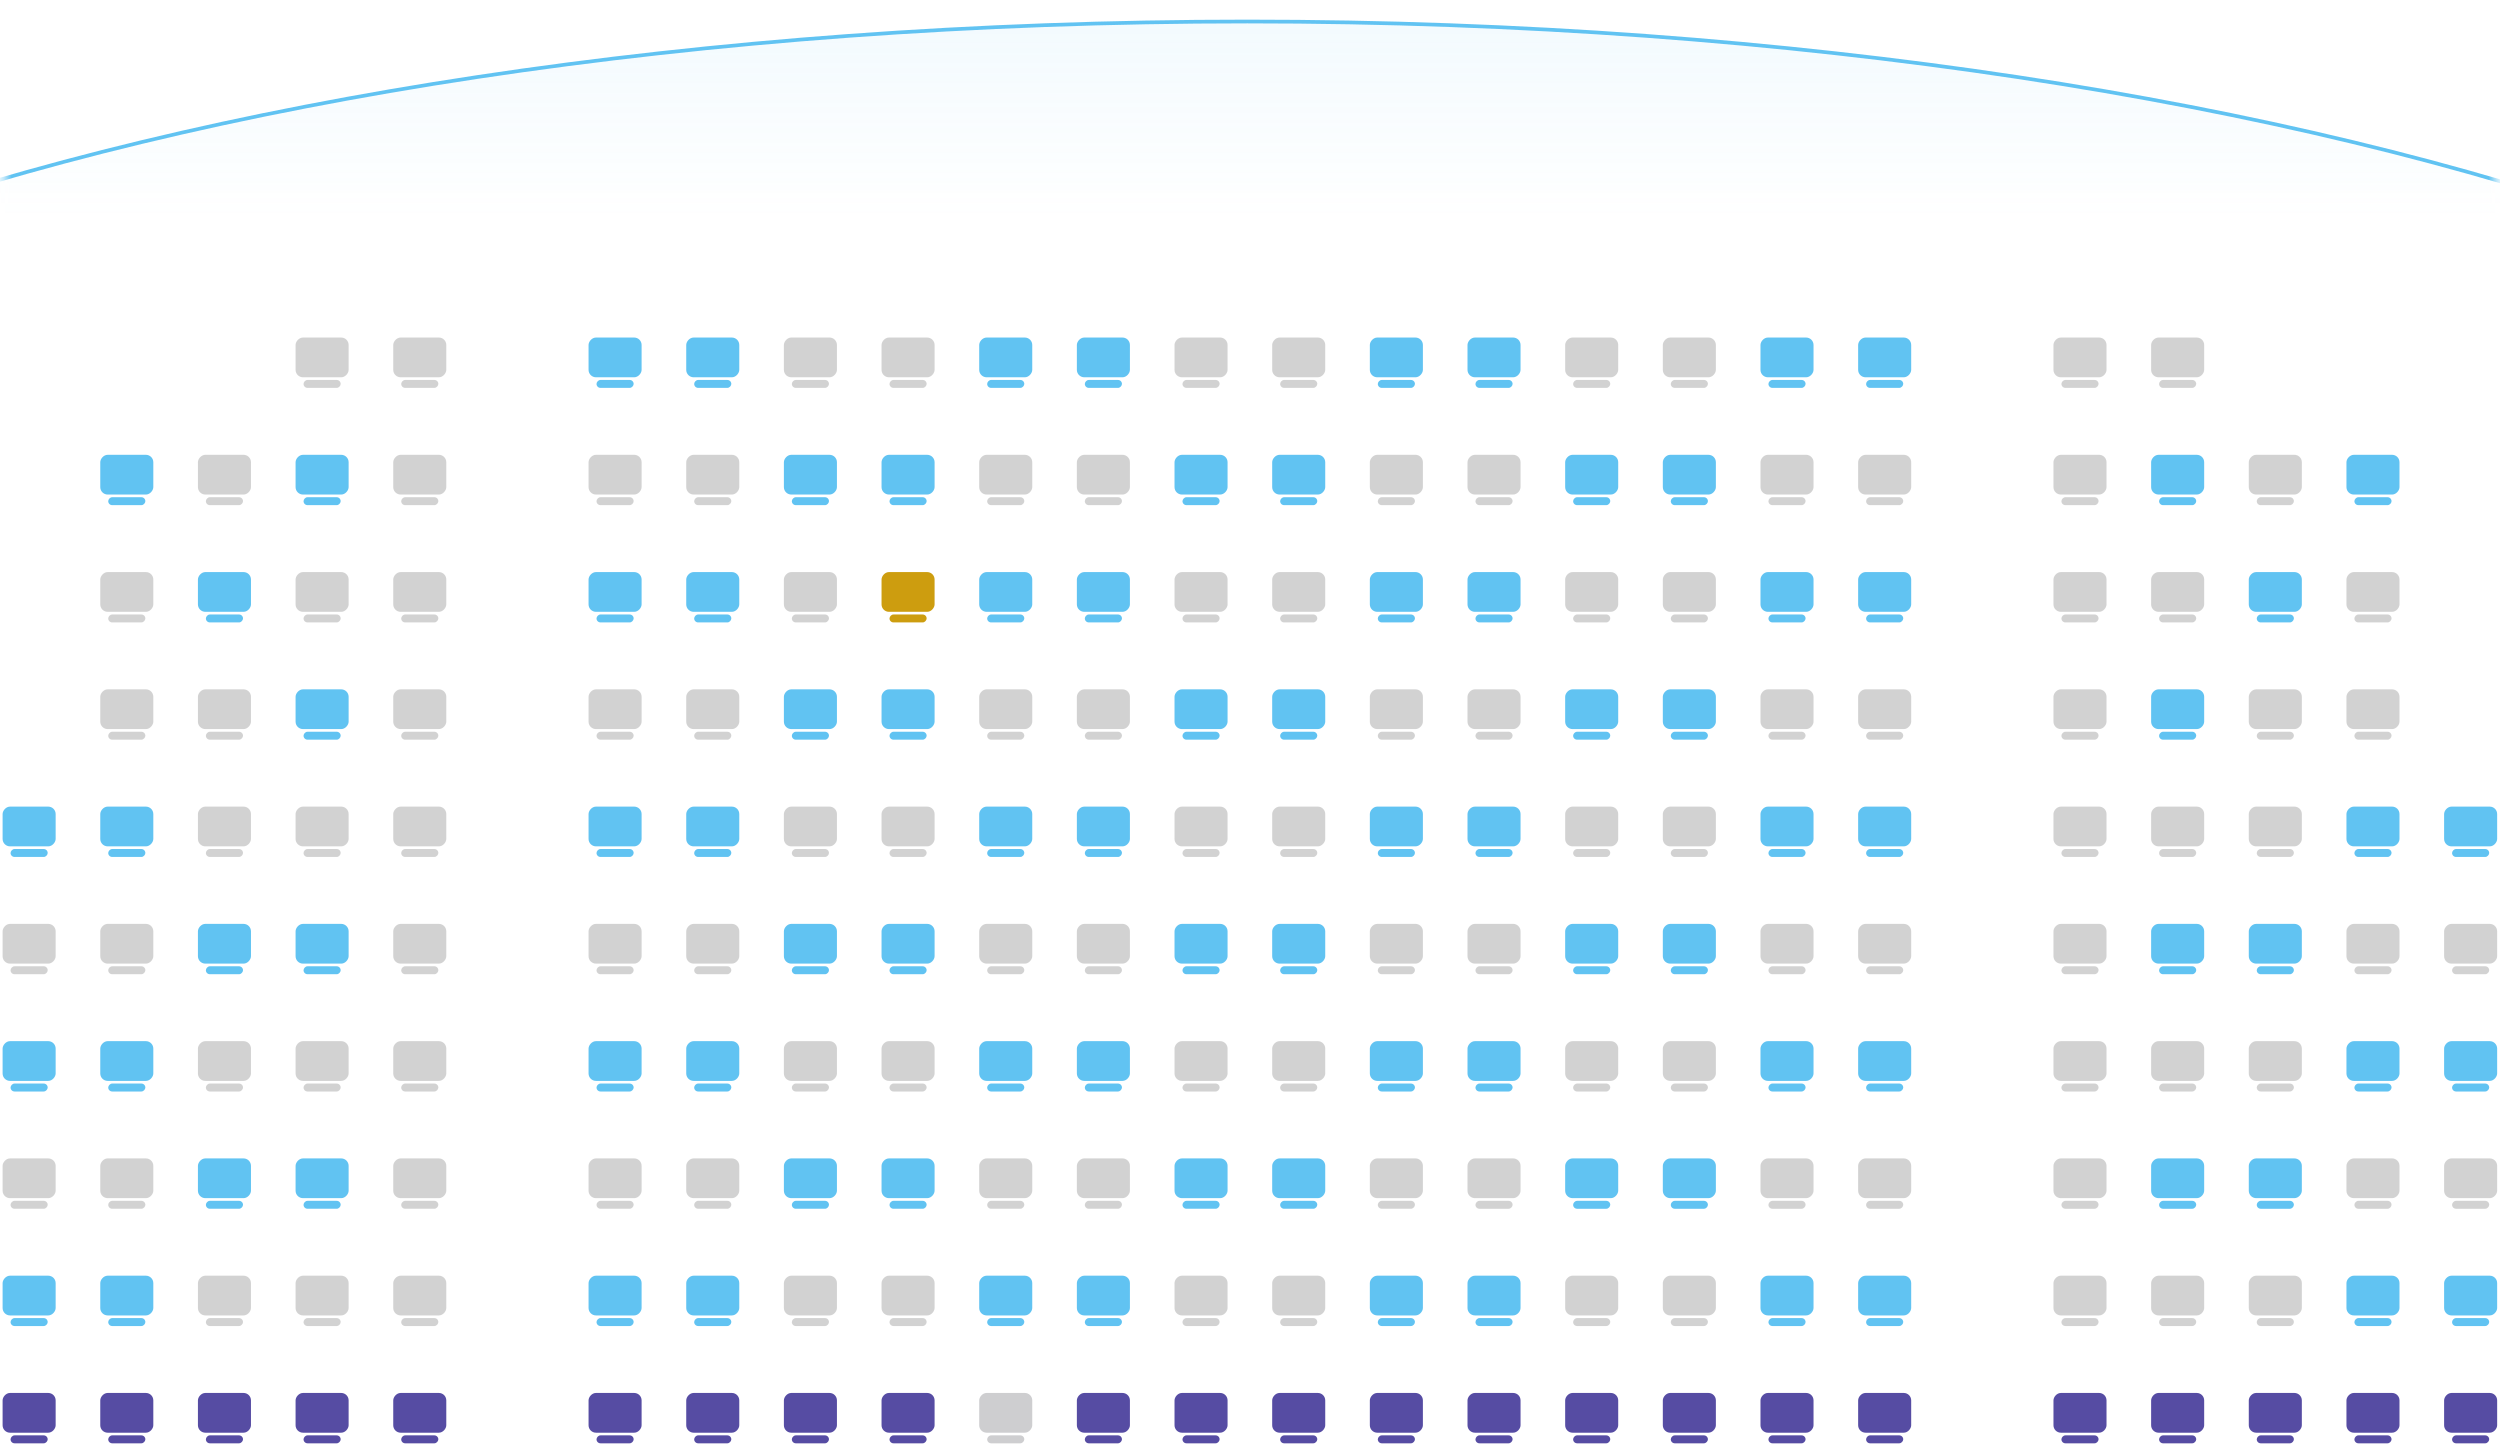<svg width="329" height="190" viewBox="0 0 329 190" fill="none" xmlns="http://www.w3.org/2000/svg">
<rect width="6.982" height="5.232" rx="0.978" transform="matrix(-1 -1.74846e-07 -1.74846e-07 1 45.88 44.42)" fill="#A6A6A6" fill-opacity="0.5"/>
<rect width="4.887" height="1.046" rx="0.523" transform="matrix(-1 -1.74846e-07 -1.74846e-07 1 44.833 50.001)" fill="#A6A6A6" fill-opacity="0.5"/>
<rect width="6.982" height="5.232" rx="0.978" transform="matrix(-1 -1.74846e-07 -1.74846e-07 1 58.732 44.42)" fill="#A6A6A6" fill-opacity="0.5"/>
<rect width="4.887" height="1.046" rx="0.523" transform="matrix(-1 -1.74846e-07 -1.74846e-07 1 57.685 50.001)" fill="#A6A6A6" fill-opacity="0.5"/>
<rect width="6.982" height="5.232" rx="0.978" transform="matrix(-1 -1.74846e-07 -1.74846e-07 1 84.436 44.42)" fill="#61C3F2"/>
<rect width="4.887" height="1.046" rx="0.523" transform="matrix(-1 -1.74846e-07 -1.74846e-07 1 83.389 50.001)" fill="#61C3F2"/>
<rect width="6.982" height="5.232" rx="0.978" transform="matrix(-1 -1.74846e-07 -1.74846e-07 1 97.289 44.42)" fill="#61C3F2"/>
<rect width="4.887" height="1.046" rx="0.523" transform="matrix(-1 -1.74846e-07 -1.74846e-07 1 96.241 50.001)" fill="#61C3F2"/>
<rect width="6.982" height="5.232" rx="0.978" transform="matrix(-1 -1.74846e-07 -1.74846e-07 1 110.141 44.42)" fill="#A6A6A6" fill-opacity="0.5"/>
<rect width="4.887" height="1.046" rx="0.523" transform="matrix(-1 -1.74846e-07 -1.74846e-07 1 109.093 50.001)" fill="#A6A6A6" fill-opacity="0.5"/>
<rect width="6.982" height="5.232" rx="0.978" transform="matrix(-1 -1.74846e-07 -1.74846e-07 1 122.993 44.42)" fill="#A6A6A6" fill-opacity="0.5"/>
<rect width="4.887" height="1.046" rx="0.523" transform="matrix(-1 -1.74846e-07 -1.74846e-07 1 121.946 50.001)" fill="#A6A6A6" fill-opacity="0.5"/>
<rect width="6.982" height="5.232" rx="0.978" transform="matrix(-1 -1.74846e-07 -1.74846e-07 1 135.845 44.42)" fill="#61C3F2"/>
<rect width="4.887" height="1.046" rx="0.523" transform="matrix(-1 -1.74846e-07 -1.74846e-07 1 134.798 50.001)" fill="#61C3F2"/>
<rect width="6.982" height="5.232" rx="0.978" transform="matrix(-1 -1.74846e-07 -1.74846e-07 1 148.697 44.42)" fill="#61C3F2"/>
<rect width="4.887" height="1.046" rx="0.523" transform="matrix(-1 -1.74846e-07 -1.74846e-07 1 147.65 50.001)" fill="#61C3F2"/>
<rect width="6.982" height="5.232" rx="0.978" transform="matrix(-1 -1.74846e-07 -1.74846e-07 1 161.549 44.42)" fill="#A6A6A6" fill-opacity="0.5"/>
<rect width="4.887" height="1.046" rx="0.523" transform="matrix(-1 -1.74846e-07 -1.74846e-07 1 160.502 50.001)" fill="#A6A6A6" fill-opacity="0.5"/>
<rect width="6.982" height="5.232" rx="0.978" transform="matrix(-1 -1.74846e-07 -1.74846e-07 1 174.401 44.42)" fill="#A6A6A6" fill-opacity="0.5"/>
<rect width="4.887" height="1.046" rx="0.523" transform="matrix(-1 -1.74846e-07 -1.74846e-07 1 173.354 50.001)" fill="#A6A6A6" fill-opacity="0.5"/>
<rect width="6.982" height="5.232" rx="0.978" transform="matrix(-1 -1.74846e-07 -1.74846e-07 1 187.253 44.42)" fill="#61C3F2"/>
<rect width="4.887" height="1.046" rx="0.523" transform="matrix(-1 -1.74846e-07 -1.74846e-07 1 186.206 50.001)" fill="#61C3F2"/>
<rect width="6.982" height="5.232" rx="0.978" transform="matrix(-1 -1.74846e-07 -1.74846e-07 1 200.105 44.42)" fill="#61C3F2"/>
<rect width="4.887" height="1.046" rx="0.523" transform="matrix(-1 -1.74846e-07 -1.74846e-07 1 199.058 50.001)" fill="#61C3F2"/>
<rect width="6.982" height="5.232" rx="0.978" transform="matrix(-1 -1.74846e-07 -1.74846e-07 1 212.957 44.42)" fill="#A6A6A6" fill-opacity="0.5"/>
<rect width="4.887" height="1.046" rx="0.523" transform="matrix(-1 -1.74846e-07 -1.74846e-07 1 211.91 50.001)" fill="#A6A6A6" fill-opacity="0.5"/>
<rect width="6.982" height="5.232" rx="0.978" transform="matrix(-1 -1.74846e-07 -1.74846e-07 1 225.809 44.42)" fill="#A6A6A6" fill-opacity="0.5"/>
<rect width="4.887" height="1.046" rx="0.523" transform="matrix(-1 -1.74846e-07 -1.74846e-07 1 224.762 50.001)" fill="#A6A6A6" fill-opacity="0.5"/>
<rect width="6.982" height="5.232" rx="0.978" transform="matrix(-1 -1.74846e-07 -1.74846e-07 1 238.661 44.42)" fill="#61C3F2"/>
<rect width="4.887" height="1.046" rx="0.523" transform="matrix(-1 -1.74846e-07 -1.74846e-07 1 237.614 50.001)" fill="#61C3F2"/>
<rect width="6.982" height="5.232" rx="0.978" transform="matrix(-1 -1.74846e-07 -1.74846e-07 1 251.513 44.42)" fill="#61C3F2"/>
<rect width="4.887" height="1.046" rx="0.523" transform="matrix(-1 -1.74846e-07 -1.74846e-07 1 250.466 50.001)" fill="#61C3F2"/>
<rect width="6.982" height="5.232" rx="0.978" transform="matrix(-1 -1.74846e-07 -1.74846e-07 1 277.218 44.42)" fill="#A6A6A6" fill-opacity="0.5"/>
<rect width="4.887" height="1.046" rx="0.523" transform="matrix(-1 -1.74846e-07 -1.74846e-07 1 276.17 50.001)" fill="#A6A6A6" fill-opacity="0.5"/>
<rect width="6.982" height="5.232" rx="0.978" transform="matrix(-1 -1.74846e-07 -1.74846e-07 1 290.07 44.42)" fill="#A6A6A6" fill-opacity="0.5"/>
<rect width="4.887" height="1.046" rx="0.523" transform="matrix(-1 -1.74846e-07 -1.74846e-07 1 289.022 50.001)" fill="#A6A6A6" fill-opacity="0.5"/>
<rect width="6.982" height="5.232" rx="0.978" transform="matrix(-1 -1.74846e-07 -1.74846e-07 1 20.176 59.852)" fill="#61C3F2"/>
<rect width="4.887" height="1.046" rx="0.523" transform="matrix(-1 -1.74846e-07 -1.74846e-07 1 19.129 65.433)" fill="#61C3F2"/>
<rect width="6.982" height="5.232" rx="0.978" transform="matrix(-1 -1.74846e-07 -1.74846e-07 1 33.028 59.852)" fill="#A6A6A6" fill-opacity="0.5"/>
<rect width="4.887" height="1.046" rx="0.523" transform="matrix(-1 -1.74846e-07 -1.74846e-07 1 31.981 65.433)" fill="#A6A6A6" fill-opacity="0.5"/>
<rect width="6.982" height="5.232" rx="0.978" transform="matrix(-1 -1.74846e-07 -1.74846e-07 1 45.88 59.852)" fill="#61C3F2"/>
<rect width="4.887" height="1.046" rx="0.523" transform="matrix(-1 -1.74846e-07 -1.74846e-07 1 44.833 65.433)" fill="#61C3F2"/>
<rect width="6.982" height="5.232" rx="0.978" transform="matrix(-1 -1.74846e-07 -1.74846e-07 1 58.732 59.852)" fill="#A6A6A6" fill-opacity="0.5"/>
<rect width="4.887" height="1.046" rx="0.523" transform="matrix(-1 -1.74846e-07 -1.74846e-07 1 57.685 65.433)" fill="#A6A6A6" fill-opacity="0.5"/>
<rect width="6.982" height="5.232" rx="0.978" transform="matrix(-1 -1.74846e-07 -1.74846e-07 1 84.436 59.852)" fill="#A6A6A6" fill-opacity="0.5"/>
<rect width="4.887" height="1.046" rx="0.523" transform="matrix(-1 -1.74846e-07 -1.74846e-07 1 83.389 65.433)" fill="#A6A6A6" fill-opacity="0.5"/>
<rect width="6.982" height="5.232" rx="0.978" transform="matrix(-1 -1.74846e-07 -1.74846e-07 1 97.289 59.852)" fill="#A6A6A6" fill-opacity="0.5"/>
<rect width="4.887" height="1.046" rx="0.523" transform="matrix(-1 -1.74846e-07 -1.74846e-07 1 96.241 65.433)" fill="#A6A6A6" fill-opacity="0.5"/>
<rect width="6.982" height="5.232" rx="0.978" transform="matrix(-1 -1.74846e-07 -1.74846e-07 1 110.141 59.852)" fill="#61C3F2"/>
<rect width="4.887" height="1.046" rx="0.523" transform="matrix(-1 -1.74846e-07 -1.74846e-07 1 109.093 65.433)" fill="#61C3F2"/>
<rect width="6.982" height="5.232" rx="0.978" transform="matrix(-1 -1.74846e-07 -1.74846e-07 1 122.993 59.852)" fill="#61C3F2"/>
<rect width="4.887" height="1.046" rx="0.523" transform="matrix(-1 -1.74846e-07 -1.74846e-07 1 121.946 65.433)" fill="#61C3F2"/>
<rect width="6.982" height="5.232" rx="0.978" transform="matrix(-1 -1.74846e-07 -1.74846e-07 1 135.845 59.852)" fill="#A6A6A6" fill-opacity="0.5"/>
<rect width="4.887" height="1.046" rx="0.523" transform="matrix(-1 -1.74846e-07 -1.74846e-07 1 134.798 65.433)" fill="#A6A6A6" fill-opacity="0.5"/>
<rect width="6.982" height="5.232" rx="0.978" transform="matrix(-1 -1.74846e-07 -1.74846e-07 1 148.697 59.852)" fill="#A6A6A6" fill-opacity="0.5"/>
<rect width="4.887" height="1.046" rx="0.523" transform="matrix(-1 -1.74846e-07 -1.74846e-07 1 147.65 65.433)" fill="#A6A6A6" fill-opacity="0.5"/>
<rect width="6.982" height="5.232" rx="0.978" transform="matrix(-1 -1.74846e-07 -1.74846e-07 1 161.549 59.852)" fill="#61C3F2"/>
<rect width="4.887" height="1.046" rx="0.523" transform="matrix(-1 -1.74846e-07 -1.74846e-07 1 160.502 65.433)" fill="#61C3F2"/>
<rect width="6.982" height="5.232" rx="0.978" transform="matrix(-1 -1.74846e-07 -1.74846e-07 1 174.401 59.852)" fill="#61C3F2"/>
<rect width="4.887" height="1.046" rx="0.523" transform="matrix(-1 -1.74846e-07 -1.74846e-07 1 173.354 65.433)" fill="#61C3F2"/>
<rect width="6.982" height="5.232" rx="0.978" transform="matrix(-1 -1.74846e-07 -1.74846e-07 1 187.253 59.852)" fill="#A6A6A6" fill-opacity="0.5"/>
<rect width="4.887" height="1.046" rx="0.523" transform="matrix(-1 -1.74846e-07 -1.74846e-07 1 186.206 65.433)" fill="#A6A6A6" fill-opacity="0.5"/>
<rect width="6.982" height="5.232" rx="0.978" transform="matrix(-1 -1.74846e-07 -1.74846e-07 1 200.105 59.852)" fill="#A6A6A6" fill-opacity="0.5"/>
<rect width="4.887" height="1.046" rx="0.523" transform="matrix(-1 -1.74846e-07 -1.74846e-07 1 199.058 65.433)" fill="#A6A6A6" fill-opacity="0.5"/>
<rect width="6.982" height="5.232" rx="0.978" transform="matrix(-1 -1.74846e-07 -1.74846e-07 1 212.957 59.852)" fill="#61C3F2"/>
<rect width="4.887" height="1.046" rx="0.523" transform="matrix(-1 -1.74846e-07 -1.74846e-07 1 211.91 65.433)" fill="#61C3F2"/>
<rect width="6.982" height="5.232" rx="0.978" transform="matrix(-1 -1.74846e-07 -1.74846e-07 1 225.809 59.852)" fill="#61C3F2"/>
<rect width="4.887" height="1.046" rx="0.523" transform="matrix(-1 -1.74846e-07 -1.74846e-07 1 224.762 65.433)" fill="#61C3F2"/>
<rect width="6.982" height="5.232" rx="0.978" transform="matrix(-1 -1.74846e-07 -1.74846e-07 1 238.661 59.852)" fill="#A6A6A6" fill-opacity="0.5"/>
<rect width="4.887" height="1.046" rx="0.523" transform="matrix(-1 -1.74846e-07 -1.74846e-07 1 237.614 65.433)" fill="#A6A6A6" fill-opacity="0.5"/>
<rect width="6.982" height="5.232" rx="0.978" transform="matrix(-1 -1.74846e-07 -1.74846e-07 1 251.513 59.852)" fill="#A6A6A6" fill-opacity="0.5"/>
<rect width="4.887" height="1.046" rx="0.523" transform="matrix(-1 -1.74846e-07 -1.74846e-07 1 250.466 65.433)" fill="#A6A6A6" fill-opacity="0.5"/>
<rect width="6.982" height="5.232" rx="0.978" transform="matrix(-1 -1.74846e-07 -1.74846e-07 1 277.218 59.852)" fill="#A6A6A6" fill-opacity="0.5"/>
<rect width="4.887" height="1.046" rx="0.523" transform="matrix(-1 -1.74846e-07 -1.74846e-07 1 276.17 65.433)" fill="#A6A6A6" fill-opacity="0.5"/>
<rect width="6.982" height="5.232" rx="0.978" transform="matrix(-1 -1.74846e-07 -1.74846e-07 1 290.07 59.852)" fill="#61C3F2"/>
<rect width="4.887" height="1.046" rx="0.523" transform="matrix(-1 -1.74846e-07 -1.74846e-07 1 289.022 65.433)" fill="#61C3F2"/>
<rect width="6.982" height="5.232" rx="0.978" transform="matrix(-1 -1.74846e-07 -1.74846e-07 1 302.922 59.852)" fill="#A6A6A6" fill-opacity="0.5"/>
<rect width="4.887" height="1.046" rx="0.523" transform="matrix(-1 -1.74846e-07 -1.74846e-07 1 301.875 65.433)" fill="#A6A6A6" fill-opacity="0.5"/>
<rect width="6.982" height="5.232" rx="0.978" transform="matrix(-1 -1.74846e-07 -1.74846e-07 1 315.774 59.852)" fill="#61C3F2"/>
<rect width="4.887" height="1.046" rx="0.523" transform="matrix(-1 -1.74846e-07 -1.74846e-07 1 314.727 65.433)" fill="#61C3F2"/>
<rect width="6.982" height="5.232" rx="0.978" transform="matrix(-1 -1.74846e-07 -1.74846e-07 1 20.176 75.285)" fill="#A6A6A6" fill-opacity="0.5"/>
<rect width="4.887" height="1.046" rx="0.523" transform="matrix(-1 -1.74846e-07 -1.74846e-07 1 19.129 80.866)" fill="#A6A6A6" fill-opacity="0.5"/>
<rect width="6.982" height="5.232" rx="0.978" transform="matrix(-1 -1.74846e-07 -1.74846e-07 1 33.028 75.285)" fill="#61C3F2"/>
<rect width="4.887" height="1.046" rx="0.523" transform="matrix(-1 -1.74846e-07 -1.74846e-07 1 31.981 80.866)" fill="#61C3F2"/>
<rect width="6.982" height="5.232" rx="0.978" transform="matrix(-1 -1.74846e-07 -1.74846e-07 1 45.88 75.285)" fill="#A6A6A6" fill-opacity="0.5"/>
<rect width="4.887" height="1.046" rx="0.523" transform="matrix(-1 -1.74846e-07 -1.74846e-07 1 44.833 80.866)" fill="#A6A6A6" fill-opacity="0.5"/>
<rect width="6.982" height="5.232" rx="0.978" transform="matrix(-1 -1.74846e-07 -1.74846e-07 1 58.732 75.285)" fill="#A6A6A6" fill-opacity="0.5"/>
<rect width="4.887" height="1.046" rx="0.523" transform="matrix(-1 -1.74846e-07 -1.74846e-07 1 57.685 80.866)" fill="#A6A6A6" fill-opacity="0.5"/>
<rect width="6.982" height="5.232" rx="0.978" transform="matrix(-1 -1.74846e-07 -1.74846e-07 1 84.436 75.285)" fill="#61C3F2"/>
<rect width="4.887" height="1.046" rx="0.523" transform="matrix(-1 -1.74846e-07 -1.74846e-07 1 83.389 80.866)" fill="#61C3F2"/>
<rect width="6.982" height="5.232" rx="0.978" transform="matrix(-1 -1.74846e-07 -1.74846e-07 1 97.289 75.285)" fill="#61C3F2"/>
<rect width="4.887" height="1.046" rx="0.523" transform="matrix(-1 -1.74846e-07 -1.74846e-07 1 96.241 80.866)" fill="#61C3F2"/>
<rect width="6.982" height="5.232" rx="0.978" transform="matrix(-1 -1.74846e-07 -1.74846e-07 1 110.141 75.285)" fill="#A6A6A6" fill-opacity="0.5"/>
<rect width="4.887" height="1.046" rx="0.523" transform="matrix(-1 -1.74846e-07 -1.74846e-07 1 109.093 80.866)" fill="#A6A6A6" fill-opacity="0.5"/>
<rect width="6.982" height="5.232" rx="0.978" transform="matrix(-1 -1.74846e-07 -1.74846e-07 1 122.993 75.285)" fill="#CD9D0F"/>
<rect width="4.887" height="1.046" rx="0.523" transform="matrix(-1 -1.74846e-07 -1.74846e-07 1 121.946 80.866)" fill="#CD9D0F"/>
<rect width="6.982" height="5.232" rx="0.978" transform="matrix(-1 -1.74846e-07 -1.74846e-07 1 135.845 75.285)" fill="#61C3F2"/>
<rect width="4.887" height="1.046" rx="0.523" transform="matrix(-1 -1.74846e-07 -1.74846e-07 1 134.798 80.866)" fill="#61C3F2"/>
<rect width="6.982" height="5.232" rx="0.978" transform="matrix(-1 -1.74846e-07 -1.74846e-07 1 148.697 75.285)" fill="#61C3F2"/>
<rect width="4.887" height="1.046" rx="0.523" transform="matrix(-1 -1.74846e-07 -1.74846e-07 1 147.65 80.866)" fill="#61C3F2"/>
<rect width="6.982" height="5.232" rx="0.978" transform="matrix(-1 -1.74846e-07 -1.74846e-07 1 161.549 75.285)" fill="#A6A6A6" fill-opacity="0.5"/>
<rect width="4.887" height="1.046" rx="0.523" transform="matrix(-1 -1.74846e-07 -1.74846e-07 1 160.502 80.866)" fill="#A6A6A6" fill-opacity="0.5"/>
<rect width="6.982" height="5.232" rx="0.978" transform="matrix(-1 -1.74846e-07 -1.74846e-07 1 174.401 75.285)" fill="#A6A6A6" fill-opacity="0.5"/>
<rect width="4.887" height="1.046" rx="0.523" transform="matrix(-1 -1.74846e-07 -1.74846e-07 1 173.354 80.866)" fill="#A6A6A6" fill-opacity="0.5"/>
<rect width="6.982" height="5.232" rx="0.978" transform="matrix(-1 -1.74846e-07 -1.74846e-07 1 187.253 75.285)" fill="#61C3F2"/>
<rect width="4.887" height="1.046" rx="0.523" transform="matrix(-1 -1.74846e-07 -1.74846e-07 1 186.206 80.866)" fill="#61C3F2"/>
<rect width="6.982" height="5.232" rx="0.978" transform="matrix(-1 -1.74846e-07 -1.74846e-07 1 200.105 75.285)" fill="#61C3F2"/>
<rect width="4.887" height="1.046" rx="0.523" transform="matrix(-1 -1.74846e-07 -1.74846e-07 1 199.058 80.866)" fill="#61C3F2"/>
<rect width="6.982" height="5.232" rx="0.978" transform="matrix(-1 -1.74846e-07 -1.74846e-07 1 212.957 75.285)" fill="#A6A6A6" fill-opacity="0.5"/>
<rect width="4.887" height="1.046" rx="0.523" transform="matrix(-1 -1.74846e-07 -1.74846e-07 1 211.91 80.866)" fill="#A6A6A6" fill-opacity="0.5"/>
<rect width="6.982" height="5.232" rx="0.978" transform="matrix(-1 -1.74846e-07 -1.74846e-07 1 225.809 75.285)" fill="#A6A6A6" fill-opacity="0.5"/>
<rect width="4.887" height="1.046" rx="0.523" transform="matrix(-1 -1.74846e-07 -1.74846e-07 1 224.762 80.866)" fill="#A6A6A6" fill-opacity="0.5"/>
<rect width="6.982" height="5.232" rx="0.978" transform="matrix(-1 -1.74846e-07 -1.74846e-07 1 238.661 75.285)" fill="#61C3F2"/>
<rect width="4.887" height="1.046" rx="0.523" transform="matrix(-1 -1.74846e-07 -1.74846e-07 1 237.614 80.866)" fill="#61C3F2"/>
<rect width="6.982" height="5.232" rx="0.978" transform="matrix(-1 -1.74846e-07 -1.74846e-07 1 251.513 75.285)" fill="#61C3F2"/>
<rect width="4.887" height="1.046" rx="0.523" transform="matrix(-1 -1.74846e-07 -1.74846e-07 1 250.466 80.866)" fill="#61C3F2"/>
<rect width="6.982" height="5.232" rx="0.978" transform="matrix(-1 -1.74846e-07 -1.74846e-07 1 277.218 75.285)" fill="#A6A6A6" fill-opacity="0.5"/>
<rect width="4.887" height="1.046" rx="0.523" transform="matrix(-1 -1.74846e-07 -1.74846e-07 1 276.17 80.866)" fill="#A6A6A6" fill-opacity="0.5"/>
<rect width="6.982" height="5.232" rx="0.978" transform="matrix(-1 -1.74846e-07 -1.74846e-07 1 290.07 75.285)" fill="#A6A6A6" fill-opacity="0.5"/>
<rect width="4.887" height="1.046" rx="0.523" transform="matrix(-1 -1.74846e-07 -1.74846e-07 1 289.022 80.866)" fill="#A6A6A6" fill-opacity="0.5"/>
<rect width="6.982" height="5.232" rx="0.978" transform="matrix(-1 -1.74846e-07 -1.74846e-07 1 302.922 75.285)" fill="#61C3F2"/>
<rect width="4.887" height="1.046" rx="0.523" transform="matrix(-1 -1.74846e-07 -1.74846e-07 1 301.875 80.866)" fill="#61C3F2"/>
<rect width="6.982" height="5.232" rx="0.978" transform="matrix(-1 -1.74846e-07 -1.74846e-07 1 315.774 75.285)" fill="#A6A6A6" fill-opacity="0.5"/>
<rect width="4.887" height="1.046" rx="0.523" transform="matrix(-1 -1.74846e-07 -1.74846e-07 1 314.727 80.866)" fill="#A6A6A6" fill-opacity="0.5"/>
<rect width="6.982" height="5.232" rx="0.978" transform="matrix(-1 -1.74846e-07 -1.74846e-07 1 20.176 90.717)" fill="#A6A6A6" fill-opacity="0.5"/>
<rect width="4.887" height="1.046" rx="0.523" transform="matrix(-1 -1.74846e-07 -1.74846e-07 1 19.129 96.298)" fill="#A6A6A6" fill-opacity="0.5"/>
<rect width="6.982" height="5.232" rx="0.978" transform="matrix(-1 -1.74846e-07 -1.74846e-07 1 33.028 90.717)" fill="#A6A6A6" fill-opacity="0.5"/>
<rect width="4.887" height="1.046" rx="0.523" transform="matrix(-1 -1.74846e-07 -1.74846e-07 1 31.981 96.298)" fill="#A6A6A6" fill-opacity="0.5"/>
<rect width="6.982" height="5.232" rx="0.978" transform="matrix(-1 -1.74846e-07 -1.74846e-07 1 45.88 90.717)" fill="#61C3F2"/>
<rect width="4.887" height="1.046" rx="0.523" transform="matrix(-1 -1.74846e-07 -1.74846e-07 1 44.833 96.298)" fill="#61C3F2"/>
<rect width="6.982" height="5.232" rx="0.978" transform="matrix(-1 -1.74846e-07 -1.74846e-07 1 58.732 90.717)" fill="#A6A6A6" fill-opacity="0.5"/>
<rect width="4.887" height="1.046" rx="0.523" transform="matrix(-1 -1.74846e-07 -1.74846e-07 1 57.685 96.298)" fill="#A6A6A6" fill-opacity="0.5"/>
<rect width="6.982" height="5.232" rx="0.978" transform="matrix(-1 -1.74846e-07 -1.74846e-07 1 84.436 90.717)" fill="#A6A6A6" fill-opacity="0.5"/>
<rect width="4.887" height="1.046" rx="0.523" transform="matrix(-1 -1.74846e-07 -1.74846e-07 1 83.389 96.298)" fill="#A6A6A6" fill-opacity="0.5"/>
<rect width="6.982" height="5.232" rx="0.978" transform="matrix(-1 -1.74846e-07 -1.74846e-07 1 97.289 90.717)" fill="#A6A6A6" fill-opacity="0.5"/>
<rect width="4.887" height="1.046" rx="0.523" transform="matrix(-1 -1.74846e-07 -1.74846e-07 1 96.241 96.298)" fill="#A6A6A6" fill-opacity="0.5"/>
<rect width="6.982" height="5.232" rx="0.978" transform="matrix(-1 -1.74846e-07 -1.74846e-07 1 110.141 90.717)" fill="#61C3F2"/>
<rect width="4.887" height="1.046" rx="0.523" transform="matrix(-1 -1.74846e-07 -1.74846e-07 1 109.093 96.298)" fill="#61C3F2"/>
<rect width="6.982" height="5.232" rx="0.978" transform="matrix(-1 -1.74846e-07 -1.74846e-07 1 122.993 90.717)" fill="#61C3F2"/>
<rect width="4.887" height="1.046" rx="0.523" transform="matrix(-1 -1.74846e-07 -1.74846e-07 1 121.946 96.298)" fill="#61C3F2"/>
<rect width="6.982" height="5.232" rx="0.978" transform="matrix(-1 -1.74846e-07 -1.74846e-07 1 135.845 90.717)" fill="#A6A6A6" fill-opacity="0.5"/>
<rect width="4.887" height="1.046" rx="0.523" transform="matrix(-1 -1.74846e-07 -1.74846e-07 1 134.798 96.298)" fill="#A6A6A6" fill-opacity="0.5"/>
<rect width="6.982" height="5.232" rx="0.978" transform="matrix(-1 -1.74846e-07 -1.74846e-07 1 148.697 90.717)" fill="#A6A6A6" fill-opacity="0.5"/>
<rect width="4.887" height="1.046" rx="0.523" transform="matrix(-1 -1.74846e-07 -1.74846e-07 1 147.65 96.298)" fill="#A6A6A6" fill-opacity="0.5"/>
<rect width="6.982" height="5.232" rx="0.978" transform="matrix(-1 -1.74846e-07 -1.74846e-07 1 161.549 90.717)" fill="#61C3F2"/>
<rect width="4.887" height="1.046" rx="0.523" transform="matrix(-1 -1.74846e-07 -1.74846e-07 1 160.502 96.298)" fill="#61C3F2"/>
<rect width="6.982" height="5.232" rx="0.978" transform="matrix(-1 -1.74846e-07 -1.74846e-07 1 174.401 90.717)" fill="#61C3F2"/>
<rect width="4.887" height="1.046" rx="0.523" transform="matrix(-1 -1.74846e-07 -1.74846e-07 1 173.354 96.298)" fill="#61C3F2"/>
<rect width="6.982" height="5.232" rx="0.978" transform="matrix(-1 -1.74846e-07 -1.74846e-07 1 187.253 90.717)" fill="#A6A6A6" fill-opacity="0.5"/>
<rect width="4.887" height="1.046" rx="0.523" transform="matrix(-1 -1.74846e-07 -1.74846e-07 1 186.206 96.298)" fill="#A6A6A6" fill-opacity="0.5"/>
<rect width="6.982" height="5.232" rx="0.978" transform="matrix(-1 -1.74846e-07 -1.74846e-07 1 200.105 90.717)" fill="#A6A6A6" fill-opacity="0.5"/>
<rect width="4.887" height="1.046" rx="0.523" transform="matrix(-1 -1.74846e-07 -1.74846e-07 1 199.058 96.298)" fill="#A6A6A6" fill-opacity="0.5"/>
<rect width="6.982" height="5.232" rx="0.978" transform="matrix(-1 -1.74846e-07 -1.74846e-07 1 212.957 90.717)" fill="#61C3F2"/>
<rect width="4.887" height="1.046" rx="0.523" transform="matrix(-1 -1.74846e-07 -1.74846e-07 1 211.91 96.298)" fill="#61C3F2"/>
<rect width="6.982" height="5.232" rx="0.978" transform="matrix(-1 -1.74846e-07 -1.74846e-07 1 225.809 90.717)" fill="#61C3F2"/>
<rect width="4.887" height="1.046" rx="0.523" transform="matrix(-1 -1.74846e-07 -1.74846e-07 1 224.762 96.298)" fill="#61C3F2"/>
<rect width="6.982" height="5.232" rx="0.978" transform="matrix(-1 -1.74846e-07 -1.74846e-07 1 238.661 90.717)" fill="#A6A6A6" fill-opacity="0.5"/>
<rect width="4.887" height="1.046" rx="0.523" transform="matrix(-1 -1.74846e-07 -1.74846e-07 1 237.614 96.298)" fill="#A6A6A6" fill-opacity="0.5"/>
<rect width="6.982" height="5.232" rx="0.978" transform="matrix(-1 -1.74846e-07 -1.74846e-07 1 251.513 90.717)" fill="#A6A6A6" fill-opacity="0.5"/>
<rect width="4.887" height="1.046" rx="0.523" transform="matrix(-1 -1.74846e-07 -1.74846e-07 1 250.466 96.298)" fill="#A6A6A6" fill-opacity="0.5"/>
<rect width="6.982" height="5.232" rx="0.978" transform="matrix(-1 -1.74846e-07 -1.74846e-07 1 277.218 90.717)" fill="#A6A6A6" fill-opacity="0.5"/>
<rect width="4.887" height="1.046" rx="0.523" transform="matrix(-1 -1.74846e-07 -1.74846e-07 1 276.17 96.298)" fill="#A6A6A6" fill-opacity="0.5"/>
<rect width="6.982" height="5.232" rx="0.978" transform="matrix(-1 -1.74846e-07 -1.74846e-07 1 290.07 90.717)" fill="#61C3F2"/>
<rect width="4.887" height="1.046" rx="0.523" transform="matrix(-1 -1.74846e-07 -1.74846e-07 1 289.022 96.298)" fill="#61C3F2"/>
<rect width="6.982" height="5.232" rx="0.978" transform="matrix(-1 -1.74846e-07 -1.74846e-07 1 302.922 90.717)" fill="#A6A6A6" fill-opacity="0.5"/>
<rect width="4.887" height="1.046" rx="0.523" transform="matrix(-1 -1.74846e-07 -1.74846e-07 1 301.875 96.298)" fill="#A6A6A6" fill-opacity="0.5"/>
<rect width="6.982" height="5.232" rx="0.978" transform="matrix(-1 -1.74846e-07 -1.74846e-07 1 315.774 90.717)" fill="#A6A6A6" fill-opacity="0.5"/>
<rect width="4.887" height="1.046" rx="0.523" transform="matrix(-1 -1.74846e-07 -1.74846e-07 1 314.727 96.298)" fill="#A6A6A6" fill-opacity="0.5"/>
<rect width="6.982" height="5.232" rx="0.978" transform="matrix(-1 -1.74846e-07 -1.74846e-07 1 7.324 106.15)" fill="#61C3F2"/>
<rect width="4.887" height="1.046" rx="0.523" transform="matrix(-1 -1.74846e-07 -1.74846e-07 1 6.277 111.731)" fill="#61C3F2"/>
<rect width="6.982" height="5.232" rx="0.978" transform="matrix(-1 -1.74846e-07 -1.74846e-07 1 20.176 106.15)" fill="#61C3F2"/>
<rect width="4.887" height="1.046" rx="0.523" transform="matrix(-1 -1.74846e-07 -1.74846e-07 1 19.129 111.731)" fill="#61C3F2"/>
<rect width="6.982" height="5.232" rx="0.978" transform="matrix(-1 -1.74846e-07 -1.74846e-07 1 33.028 106.15)" fill="#A6A6A6" fill-opacity="0.5"/>
<rect width="4.887" height="1.046" rx="0.523" transform="matrix(-1 -1.74846e-07 -1.74846e-07 1 31.981 111.731)" fill="#A6A6A6" fill-opacity="0.5"/>
<rect width="6.982" height="5.232" rx="0.978" transform="matrix(-1 -1.74846e-07 -1.74846e-07 1 45.88 106.15)" fill="#A6A6A6" fill-opacity="0.5"/>
<rect width="4.887" height="1.046" rx="0.523" transform="matrix(-1 -1.74846e-07 -1.74846e-07 1 44.833 111.731)" fill="#A6A6A6" fill-opacity="0.5"/>
<rect width="6.982" height="5.232" rx="0.978" transform="matrix(-1 -1.74846e-07 -1.74846e-07 1 58.732 106.15)" fill="#A6A6A6" fill-opacity="0.5"/>
<rect width="4.887" height="1.046" rx="0.523" transform="matrix(-1 -1.74846e-07 -1.74846e-07 1 57.685 111.731)" fill="#A6A6A6" fill-opacity="0.5"/>
<rect width="6.982" height="5.232" rx="0.978" transform="matrix(-1 -1.74846e-07 -1.74846e-07 1 84.436 106.15)" fill="#61C3F2"/>
<rect width="4.887" height="1.046" rx="0.523" transform="matrix(-1 -1.74846e-07 -1.74846e-07 1 83.389 111.731)" fill="#61C3F2"/>
<rect width="6.982" height="5.232" rx="0.978" transform="matrix(-1 -1.74846e-07 -1.74846e-07 1 97.289 106.15)" fill="#61C3F2"/>
<rect width="4.887" height="1.046" rx="0.523" transform="matrix(-1 -1.74846e-07 -1.74846e-07 1 96.241 111.731)" fill="#61C3F2"/>
<rect width="6.982" height="5.232" rx="0.978" transform="matrix(-1 -1.74846e-07 -1.74846e-07 1 110.141 106.15)" fill="#A6A6A6" fill-opacity="0.5"/>
<rect width="4.887" height="1.046" rx="0.523" transform="matrix(-1 -1.74846e-07 -1.74846e-07 1 109.093 111.731)" fill="#A6A6A6" fill-opacity="0.5"/>
<rect width="6.982" height="5.232" rx="0.978" transform="matrix(-1 -1.74846e-07 -1.74846e-07 1 122.993 106.15)" fill="#A6A6A6" fill-opacity="0.5"/>
<rect width="4.887" height="1.046" rx="0.523" transform="matrix(-1 -1.74846e-07 -1.74846e-07 1 121.946 111.731)" fill="#A6A6A6" fill-opacity="0.5"/>
<rect width="6.982" height="5.232" rx="0.978" transform="matrix(-1 -1.74846e-07 -1.74846e-07 1 135.845 106.15)" fill="#61C3F2"/>
<rect width="4.887" height="1.046" rx="0.523" transform="matrix(-1 -1.74846e-07 -1.74846e-07 1 134.798 111.731)" fill="#61C3F2"/>
<rect width="6.982" height="5.232" rx="0.978" transform="matrix(-1 -1.74846e-07 -1.74846e-07 1 148.697 106.15)" fill="#61C3F2"/>
<rect width="4.887" height="1.046" rx="0.523" transform="matrix(-1 -1.74846e-07 -1.74846e-07 1 147.65 111.731)" fill="#61C3F2"/>
<rect width="6.982" height="5.232" rx="0.978" transform="matrix(-1 -1.74846e-07 -1.74846e-07 1 161.549 106.15)" fill="#A6A6A6" fill-opacity="0.5"/>
<rect width="4.887" height="1.046" rx="0.523" transform="matrix(-1 -1.74846e-07 -1.74846e-07 1 160.502 111.731)" fill="#A6A6A6" fill-opacity="0.5"/>
<rect width="6.982" height="5.232" rx="0.978" transform="matrix(-1 -1.74846e-07 -1.74846e-07 1 174.401 106.15)" fill="#A6A6A6" fill-opacity="0.5"/>
<rect width="4.887" height="1.046" rx="0.523" transform="matrix(-1 -1.74846e-07 -1.74846e-07 1 173.354 111.731)" fill="#A6A6A6" fill-opacity="0.5"/>
<rect width="6.982" height="5.232" rx="0.978" transform="matrix(-1 -1.74846e-07 -1.74846e-07 1 187.253 106.15)" fill="#61C3F2"/>
<rect width="4.887" height="1.046" rx="0.523" transform="matrix(-1 -1.74846e-07 -1.74846e-07 1 186.206 111.731)" fill="#61C3F2"/>
<rect width="6.982" height="5.232" rx="0.978" transform="matrix(-1 -1.74846e-07 -1.74846e-07 1 200.105 106.15)" fill="#61C3F2"/>
<rect width="4.887" height="1.046" rx="0.523" transform="matrix(-1 -1.74846e-07 -1.74846e-07 1 199.058 111.731)" fill="#61C3F2"/>
<rect width="6.982" height="5.232" rx="0.978" transform="matrix(-1 -1.74846e-07 -1.74846e-07 1 212.957 106.15)" fill="#A6A6A6" fill-opacity="0.5"/>
<rect width="4.887" height="1.046" rx="0.523" transform="matrix(-1 -1.74846e-07 -1.74846e-07 1 211.91 111.731)" fill="#A6A6A6" fill-opacity="0.5"/>
<rect width="6.982" height="5.232" rx="0.978" transform="matrix(-1 -1.74846e-07 -1.74846e-07 1 225.809 106.15)" fill="#A6A6A6" fill-opacity="0.5"/>
<rect width="4.887" height="1.046" rx="0.523" transform="matrix(-1 -1.74846e-07 -1.74846e-07 1 224.762 111.731)" fill="#A6A6A6" fill-opacity="0.5"/>
<rect width="6.982" height="5.232" rx="0.978" transform="matrix(-1 -1.74846e-07 -1.74846e-07 1 238.661 106.15)" fill="#61C3F2"/>
<rect width="4.887" height="1.046" rx="0.523" transform="matrix(-1 -1.74846e-07 -1.74846e-07 1 237.614 111.731)" fill="#61C3F2"/>
<rect width="6.982" height="5.232" rx="0.978" transform="matrix(-1 -1.74846e-07 -1.74846e-07 1 251.513 106.15)" fill="#61C3F2"/>
<rect width="4.887" height="1.046" rx="0.523" transform="matrix(-1 -1.74846e-07 -1.74846e-07 1 250.466 111.731)" fill="#61C3F2"/>
<rect width="6.982" height="5.232" rx="0.978" transform="matrix(-1 -1.74846e-07 -1.74846e-07 1 277.218 106.15)" fill="#A6A6A6" fill-opacity="0.5"/>
<rect width="4.887" height="1.046" rx="0.523" transform="matrix(-1 -1.74846e-07 -1.74846e-07 1 276.17 111.731)" fill="#A6A6A6" fill-opacity="0.5"/>
<rect width="6.982" height="5.232" rx="0.978" transform="matrix(-1 -1.74846e-07 -1.74846e-07 1 290.07 106.15)" fill="#A6A6A6" fill-opacity="0.5"/>
<rect width="4.887" height="1.046" rx="0.523" transform="matrix(-1 -1.74846e-07 -1.74846e-07 1 289.022 111.731)" fill="#A6A6A6" fill-opacity="0.5"/>
<rect width="6.982" height="5.232" rx="0.978" transform="matrix(-1 -1.74846e-07 -1.74846e-07 1 302.922 106.15)" fill="#A6A6A6" fill-opacity="0.5"/>
<rect width="4.887" height="1.046" rx="0.523" transform="matrix(-1 -1.74846e-07 -1.74846e-07 1 301.875 111.731)" fill="#A6A6A6" fill-opacity="0.5"/>
<rect width="6.982" height="5.232" rx="0.978" transform="matrix(-1 -1.74846e-07 -1.74846e-07 1 315.774 106.15)" fill="#61C3F2"/>
<rect width="4.887" height="1.046" rx="0.523" transform="matrix(-1 -1.74846e-07 -1.74846e-07 1 314.727 111.731)" fill="#61C3F2"/>
<rect width="6.982" height="5.232" rx="0.978" transform="matrix(-1 -1.74846e-07 -1.74846e-07 1 328.626 106.15)" fill="#61C3F2"/>
<rect width="4.887" height="1.046" rx="0.523" transform="matrix(-1 -1.74846e-07 -1.74846e-07 1 327.579 111.731)" fill="#61C3F2"/>
<rect width="6.982" height="5.232" rx="0.978" transform="matrix(-1 -1.74846e-07 -1.74846e-07 1 7.324 121.582)" fill="#A6A6A6" fill-opacity="0.5"/>
<rect width="4.887" height="1.046" rx="0.523" transform="matrix(-1 -1.74846e-07 -1.74846e-07 1 6.277 127.163)" fill="#A6A6A6" fill-opacity="0.5"/>
<rect width="6.982" height="5.232" rx="0.978" transform="matrix(-1 -1.74846e-07 -1.74846e-07 1 20.176 121.582)" fill="#A6A6A6" fill-opacity="0.5"/>
<rect width="4.887" height="1.046" rx="0.523" transform="matrix(-1 -1.74846e-07 -1.74846e-07 1 19.129 127.163)" fill="#A6A6A6" fill-opacity="0.5"/>
<rect width="6.982" height="5.232" rx="0.978" transform="matrix(-1 -1.74846e-07 -1.74846e-07 1 33.028 121.582)" fill="#61C3F2"/>
<rect width="4.887" height="1.046" rx="0.523" transform="matrix(-1 -1.74846e-07 -1.74846e-07 1 31.981 127.163)" fill="#61C3F2"/>
<rect width="6.982" height="5.232" rx="0.978" transform="matrix(-1 -1.74846e-07 -1.74846e-07 1 45.88 121.582)" fill="#61C3F2"/>
<rect width="4.887" height="1.046" rx="0.523" transform="matrix(-1 -1.74846e-07 -1.74846e-07 1 44.833 127.163)" fill="#61C3F2"/>
<rect width="6.982" height="5.232" rx="0.978" transform="matrix(-1 -1.74846e-07 -1.74846e-07 1 58.732 121.582)" fill="#A6A6A6" fill-opacity="0.5"/>
<rect width="4.887" height="1.046" rx="0.523" transform="matrix(-1 -1.74846e-07 -1.74846e-07 1 57.685 127.163)" fill="#A6A6A6" fill-opacity="0.5"/>
<rect width="6.982" height="5.232" rx="0.978" transform="matrix(-1 -1.74846e-07 -1.74846e-07 1 84.436 121.582)" fill="#A6A6A6" fill-opacity="0.5"/>
<rect width="4.887" height="1.046" rx="0.523" transform="matrix(-1 -1.74846e-07 -1.74846e-07 1 83.389 127.163)" fill="#A6A6A6" fill-opacity="0.5"/>
<rect width="6.982" height="5.232" rx="0.978" transform="matrix(-1 -1.74846e-07 -1.74846e-07 1 97.289 121.582)" fill="#A6A6A6" fill-opacity="0.5"/>
<rect width="4.887" height="1.046" rx="0.523" transform="matrix(-1 -1.74846e-07 -1.74846e-07 1 96.241 127.163)" fill="#A6A6A6" fill-opacity="0.5"/>
<rect width="6.982" height="5.232" rx="0.978" transform="matrix(-1 -1.74846e-07 -1.74846e-07 1 110.141 121.582)" fill="#61C3F2"/>
<rect width="4.887" height="1.046" rx="0.523" transform="matrix(-1 -1.74846e-07 -1.74846e-07 1 109.093 127.163)" fill="#61C3F2"/>
<rect width="6.982" height="5.232" rx="0.978" transform="matrix(-1 -1.74846e-07 -1.74846e-07 1 122.993 121.582)" fill="#61C3F2"/>
<rect width="4.887" height="1.046" rx="0.523" transform="matrix(-1 -1.74846e-07 -1.74846e-07 1 121.946 127.163)" fill="#61C3F2"/>
<rect width="6.982" height="5.232" rx="0.978" transform="matrix(-1 -1.74846e-07 -1.74846e-07 1 135.845 121.582)" fill="#A6A6A6" fill-opacity="0.5"/>
<rect width="4.887" height="1.046" rx="0.523" transform="matrix(-1 -1.74846e-07 -1.74846e-07 1 134.798 127.163)" fill="#A6A6A6" fill-opacity="0.5"/>
<rect width="6.982" height="5.232" rx="0.978" transform="matrix(-1 -1.74846e-07 -1.74846e-07 1 148.697 121.582)" fill="#A6A6A6" fill-opacity="0.5"/>
<rect width="4.887" height="1.046" rx="0.523" transform="matrix(-1 -1.74846e-07 -1.74846e-07 1 147.65 127.163)" fill="#A6A6A6" fill-opacity="0.5"/>
<rect width="6.982" height="5.232" rx="0.978" transform="matrix(-1 -1.74846e-07 -1.74846e-07 1 161.549 121.582)" fill="#61C3F2"/>
<rect width="4.887" height="1.046" rx="0.523" transform="matrix(-1 -1.74846e-07 -1.74846e-07 1 160.502 127.163)" fill="#61C3F2"/>
<rect width="6.982" height="5.232" rx="0.978" transform="matrix(-1 -1.74846e-07 -1.74846e-07 1 174.401 121.582)" fill="#61C3F2"/>
<rect width="4.887" height="1.046" rx="0.523" transform="matrix(-1 -1.74846e-07 -1.74846e-07 1 173.354 127.163)" fill="#61C3F2"/>
<rect width="6.982" height="5.232" rx="0.978" transform="matrix(-1 -1.74846e-07 -1.74846e-07 1 187.253 121.582)" fill="#A6A6A6" fill-opacity="0.5"/>
<rect width="4.887" height="1.046" rx="0.523" transform="matrix(-1 -1.74846e-07 -1.74846e-07 1 186.206 127.163)" fill="#A6A6A6" fill-opacity="0.5"/>
<rect width="6.982" height="5.232" rx="0.978" transform="matrix(-1 -1.74846e-07 -1.74846e-07 1 200.105 121.582)" fill="#A6A6A6" fill-opacity="0.5"/>
<rect width="4.887" height="1.046" rx="0.523" transform="matrix(-1 -1.74846e-07 -1.74846e-07 1 199.058 127.163)" fill="#A6A6A6" fill-opacity="0.5"/>
<rect width="6.982" height="5.232" rx="0.978" transform="matrix(-1 -1.74846e-07 -1.74846e-07 1 212.957 121.582)" fill="#61C3F2"/>
<rect width="4.887" height="1.046" rx="0.523" transform="matrix(-1 -1.74846e-07 -1.74846e-07 1 211.91 127.163)" fill="#61C3F2"/>
<rect width="6.982" height="5.232" rx="0.978" transform="matrix(-1 -1.74846e-07 -1.74846e-07 1 225.809 121.582)" fill="#61C3F2"/>
<rect width="4.887" height="1.046" rx="0.523" transform="matrix(-1 -1.74846e-07 -1.74846e-07 1 224.762 127.163)" fill="#61C3F2"/>
<rect width="6.982" height="5.232" rx="0.978" transform="matrix(-1 -1.74846e-07 -1.74846e-07 1 238.661 121.582)" fill="#A6A6A6" fill-opacity="0.5"/>
<rect width="4.887" height="1.046" rx="0.523" transform="matrix(-1 -1.74846e-07 -1.74846e-07 1 237.614 127.163)" fill="#A6A6A6" fill-opacity="0.5"/>
<rect width="6.982" height="5.232" rx="0.978" transform="matrix(-1 -1.74846e-07 -1.74846e-07 1 251.513 121.582)" fill="#A6A6A6" fill-opacity="0.5"/>
<rect width="4.887" height="1.046" rx="0.523" transform="matrix(-1 -1.74846e-07 -1.74846e-07 1 250.466 127.163)" fill="#A6A6A6" fill-opacity="0.5"/>
<rect width="6.982" height="5.232" rx="0.978" transform="matrix(-1 -1.74846e-07 -1.74846e-07 1 277.218 121.582)" fill="#A6A6A6" fill-opacity="0.5"/>
<rect width="4.887" height="1.046" rx="0.523" transform="matrix(-1 -1.74846e-07 -1.74846e-07 1 276.17 127.163)" fill="#A6A6A6" fill-opacity="0.5"/>
<rect width="6.982" height="5.232" rx="0.978" transform="matrix(-1 -1.74846e-07 -1.74846e-07 1 290.07 121.582)" fill="#61C3F2"/>
<rect width="4.887" height="1.046" rx="0.523" transform="matrix(-1 -1.74846e-07 -1.74846e-07 1 289.022 127.163)" fill="#61C3F2"/>
<rect width="6.982" height="5.232" rx="0.978" transform="matrix(-1 -1.74846e-07 -1.74846e-07 1 302.922 121.582)" fill="#61C3F2"/>
<rect width="4.887" height="1.046" rx="0.523" transform="matrix(-1 -1.74846e-07 -1.74846e-07 1 301.875 127.163)" fill="#61C3F2"/>
<rect width="6.982" height="5.232" rx="0.978" transform="matrix(-1 -1.74846e-07 -1.74846e-07 1 315.774 121.582)" fill="#A6A6A6" fill-opacity="0.5"/>
<rect width="4.887" height="1.046" rx="0.523" transform="matrix(-1 -1.74846e-07 -1.74846e-07 1 314.727 127.163)" fill="#A6A6A6" fill-opacity="0.5"/>
<rect width="6.982" height="5.232" rx="0.978" transform="matrix(-1 -1.74846e-07 -1.74846e-07 1 328.626 121.582)" fill="#A6A6A6" fill-opacity="0.5"/>
<rect width="4.887" height="1.046" rx="0.523" transform="matrix(-1 -1.74846e-07 -1.74846e-07 1 327.579 127.163)" fill="#A6A6A6" fill-opacity="0.5"/>
<rect width="6.982" height="5.232" rx="0.978" transform="matrix(-1 -1.74846e-07 -1.74846e-07 1 7.324 137.015)" fill="#61C3F2"/>
<rect width="4.887" height="1.046" rx="0.523" transform="matrix(-1 -1.74846e-07 -1.74846e-07 1 6.277 142.596)" fill="#61C3F2"/>
<rect width="6.982" height="5.232" rx="0.978" transform="matrix(-1 -1.74846e-07 -1.74846e-07 1 20.176 137.015)" fill="#61C3F2"/>
<rect width="4.887" height="1.046" rx="0.523" transform="matrix(-1 -1.74846e-07 -1.74846e-07 1 19.129 142.596)" fill="#61C3F2"/>
<rect width="6.982" height="5.232" rx="0.978" transform="matrix(-1 -1.74846e-07 -1.74846e-07 1 33.028 137.015)" fill="#A6A6A6" fill-opacity="0.5"/>
<rect width="4.887" height="1.046" rx="0.523" transform="matrix(-1 -1.74846e-07 -1.74846e-07 1 31.981 142.596)" fill="#A6A6A6" fill-opacity="0.5"/>
<rect width="6.982" height="5.232" rx="0.978" transform="matrix(-1 -1.74846e-07 -1.74846e-07 1 45.88 137.015)" fill="#A6A6A6" fill-opacity="0.5"/>
<rect width="4.887" height="1.046" rx="0.523" transform="matrix(-1 -1.74846e-07 -1.74846e-07 1 44.833 142.596)" fill="#A6A6A6" fill-opacity="0.5"/>
<rect width="6.982" height="5.232" rx="0.978" transform="matrix(-1 -1.74846e-07 -1.74846e-07 1 58.732 137.015)" fill="#A6A6A6" fill-opacity="0.5"/>
<rect width="4.887" height="1.046" rx="0.523" transform="matrix(-1 -1.74846e-07 -1.74846e-07 1 57.685 142.596)" fill="#A6A6A6" fill-opacity="0.5"/>
<rect width="6.982" height="5.232" rx="0.978" transform="matrix(-1 -1.74846e-07 -1.74846e-07 1 84.436 137.015)" fill="#61C3F2"/>
<rect width="4.887" height="1.046" rx="0.523" transform="matrix(-1 -1.74846e-07 -1.74846e-07 1 83.389 142.596)" fill="#61C3F2"/>
<rect width="6.982" height="5.232" rx="0.978" transform="matrix(-1 -1.74846e-07 -1.74846e-07 1 97.289 137.015)" fill="#61C3F2"/>
<rect width="4.887" height="1.046" rx="0.523" transform="matrix(-1 -1.74846e-07 -1.74846e-07 1 96.241 142.596)" fill="#61C3F2"/>
<rect width="6.982" height="5.232" rx="0.978" transform="matrix(-1 -1.74846e-07 -1.74846e-07 1 110.141 137.015)" fill="#A6A6A6" fill-opacity="0.5"/>
<rect width="4.887" height="1.046" rx="0.523" transform="matrix(-1 -1.74846e-07 -1.74846e-07 1 109.093 142.596)" fill="#A6A6A6" fill-opacity="0.5"/>
<rect width="6.982" height="5.232" rx="0.978" transform="matrix(-1 -1.74846e-07 -1.74846e-07 1 122.993 137.015)" fill="#A6A6A6" fill-opacity="0.5"/>
<rect width="4.887" height="1.046" rx="0.523" transform="matrix(-1 -1.74846e-07 -1.74846e-07 1 121.946 142.596)" fill="#A6A6A6" fill-opacity="0.5"/>
<rect width="6.982" height="5.232" rx="0.978" transform="matrix(-1 -1.74846e-07 -1.74846e-07 1 135.845 137.015)" fill="#61C3F2"/>
<rect width="4.887" height="1.046" rx="0.523" transform="matrix(-1 -1.74846e-07 -1.74846e-07 1 134.798 142.596)" fill="#61C3F2"/>
<rect width="6.982" height="5.232" rx="0.978" transform="matrix(-1 -1.74846e-07 -1.74846e-07 1 148.697 137.015)" fill="#61C3F2"/>
<rect width="4.887" height="1.046" rx="0.523" transform="matrix(-1 -1.74846e-07 -1.74846e-07 1 147.65 142.596)" fill="#61C3F2"/>
<rect width="6.982" height="5.232" rx="0.978" transform="matrix(-1 -1.74846e-07 -1.74846e-07 1 161.549 137.015)" fill="#A6A6A6" fill-opacity="0.5"/>
<rect width="4.887" height="1.046" rx="0.523" transform="matrix(-1 -1.74846e-07 -1.74846e-07 1 160.502 142.596)" fill="#A6A6A6" fill-opacity="0.5"/>
<rect width="6.982" height="5.232" rx="0.978" transform="matrix(-1 -1.74846e-07 -1.74846e-07 1 174.401 137.015)" fill="#A6A6A6" fill-opacity="0.5"/>
<rect width="4.887" height="1.046" rx="0.523" transform="matrix(-1 -1.74846e-07 -1.74846e-07 1 173.354 142.596)" fill="#A6A6A6" fill-opacity="0.5"/>
<rect width="6.982" height="5.232" rx="0.978" transform="matrix(-1 -1.74846e-07 -1.74846e-07 1 187.253 137.015)" fill="#61C3F2"/>
<rect width="4.887" height="1.046" rx="0.523" transform="matrix(-1 -1.74846e-07 -1.74846e-07 1 186.206 142.596)" fill="#61C3F2"/>
<rect width="6.982" height="5.232" rx="0.978" transform="matrix(-1 -1.74846e-07 -1.74846e-07 1 200.105 137.015)" fill="#61C3F2"/>
<rect width="4.887" height="1.046" rx="0.523" transform="matrix(-1 -1.74846e-07 -1.74846e-07 1 199.058 142.596)" fill="#61C3F2"/>
<rect width="6.982" height="5.232" rx="0.978" transform="matrix(-1 -1.74846e-07 -1.74846e-07 1 212.957 137.015)" fill="#A6A6A6" fill-opacity="0.5"/>
<rect width="4.887" height="1.046" rx="0.523" transform="matrix(-1 -1.74846e-07 -1.74846e-07 1 211.91 142.596)" fill="#A6A6A6" fill-opacity="0.5"/>
<rect width="6.982" height="5.232" rx="0.978" transform="matrix(-1 -1.74846e-07 -1.74846e-07 1 225.809 137.015)" fill="#A6A6A6" fill-opacity="0.5"/>
<rect width="4.887" height="1.046" rx="0.523" transform="matrix(-1 -1.74846e-07 -1.74846e-07 1 224.762 142.596)" fill="#A6A6A6" fill-opacity="0.5"/>
<rect width="6.982" height="5.232" rx="0.978" transform="matrix(-1 -1.74846e-07 -1.74846e-07 1 238.661 137.015)" fill="#61C3F2"/>
<rect width="4.887" height="1.046" rx="0.523" transform="matrix(-1 -1.74846e-07 -1.74846e-07 1 237.614 142.596)" fill="#61C3F2"/>
<rect width="6.982" height="5.232" rx="0.978" transform="matrix(-1 -1.74846e-07 -1.74846e-07 1 251.513 137.015)" fill="#61C3F2"/>
<rect width="4.887" height="1.046" rx="0.523" transform="matrix(-1 -1.74846e-07 -1.74846e-07 1 250.466 142.596)" fill="#61C3F2"/>
<rect width="6.982" height="5.232" rx="0.978" transform="matrix(-1 -1.74846e-07 -1.74846e-07 1 277.218 137.015)" fill="#A6A6A6" fill-opacity="0.5"/>
<rect width="4.887" height="1.046" rx="0.523" transform="matrix(-1 -1.74846e-07 -1.74846e-07 1 276.17 142.596)" fill="#A6A6A6" fill-opacity="0.5"/>
<rect width="6.982" height="5.232" rx="0.978" transform="matrix(-1 -1.74846e-07 -1.74846e-07 1 290.07 137.015)" fill="#A6A6A6" fill-opacity="0.5"/>
<rect width="4.887" height="1.046" rx="0.523" transform="matrix(-1 -1.74846e-07 -1.74846e-07 1 289.022 142.596)" fill="#A6A6A6" fill-opacity="0.5"/>
<rect width="6.982" height="5.232" rx="0.978" transform="matrix(-1 -1.74846e-07 -1.74846e-07 1 302.922 137.015)" fill="#A6A6A6" fill-opacity="0.5"/>
<rect width="4.887" height="1.046" rx="0.523" transform="matrix(-1 -1.74846e-07 -1.74846e-07 1 301.875 142.596)" fill="#A6A6A6" fill-opacity="0.5"/>
<rect width="6.982" height="5.232" rx="0.978" transform="matrix(-1 -1.74846e-07 -1.74846e-07 1 315.774 137.015)" fill="#61C3F2"/>
<rect width="4.887" height="1.046" rx="0.523" transform="matrix(-1 -1.74846e-07 -1.74846e-07 1 314.727 142.596)" fill="#61C3F2"/>
<rect width="6.982" height="5.232" rx="0.978" transform="matrix(-1 -1.74846e-07 -1.74846e-07 1 328.626 137.015)" fill="#61C3F2"/>
<rect width="4.887" height="1.046" rx="0.523" transform="matrix(-1 -1.74846e-07 -1.74846e-07 1 327.579 142.596)" fill="#61C3F2"/>
<rect width="6.982" height="5.232" rx="0.978" transform="matrix(-1 -1.74846e-07 -1.74846e-07 1 7.324 152.447)" fill="#A6A6A6" fill-opacity="0.5"/>
<rect width="4.887" height="1.046" rx="0.523" transform="matrix(-1 -1.74846e-07 -1.74846e-07 1 6.277 158.028)" fill="#A6A6A6" fill-opacity="0.5"/>
<rect width="6.982" height="5.232" rx="0.978" transform="matrix(-1 -1.74846e-07 -1.74846e-07 1 20.176 152.447)" fill="#A6A6A6" fill-opacity="0.5"/>
<rect width="4.887" height="1.046" rx="0.523" transform="matrix(-1 -1.74846e-07 -1.74846e-07 1 19.129 158.028)" fill="#A6A6A6" fill-opacity="0.5"/>
<rect width="6.982" height="5.232" rx="0.978" transform="matrix(-1 -1.74846e-07 -1.74846e-07 1 33.028 152.447)" fill="#61C3F2"/>
<rect width="4.887" height="1.046" rx="0.523" transform="matrix(-1 -1.74846e-07 -1.74846e-07 1 31.981 158.028)" fill="#61C3F2"/>
<rect width="6.982" height="5.232" rx="0.978" transform="matrix(-1 -1.74846e-07 -1.74846e-07 1 45.88 152.447)" fill="#61C3F2"/>
<rect width="4.887" height="1.046" rx="0.523" transform="matrix(-1 -1.74846e-07 -1.74846e-07 1 44.833 158.028)" fill="#61C3F2"/>
<rect width="6.982" height="5.232" rx="0.978" transform="matrix(-1 -1.74846e-07 -1.74846e-07 1 58.732 152.447)" fill="#A6A6A6" fill-opacity="0.5"/>
<rect width="4.887" height="1.046" rx="0.523" transform="matrix(-1 -1.74846e-07 -1.74846e-07 1 57.685 158.028)" fill="#A6A6A6" fill-opacity="0.5"/>
<rect width="6.982" height="5.232" rx="0.978" transform="matrix(-1 -1.74846e-07 -1.74846e-07 1 84.436 152.447)" fill="#A6A6A6" fill-opacity="0.5"/>
<rect width="4.887" height="1.046" rx="0.523" transform="matrix(-1 -1.74846e-07 -1.74846e-07 1 83.389 158.028)" fill="#A6A6A6" fill-opacity="0.5"/>
<rect width="6.982" height="5.232" rx="0.978" transform="matrix(-1 -1.74846e-07 -1.74846e-07 1 97.289 152.447)" fill="#A6A6A6" fill-opacity="0.5"/>
<rect width="4.887" height="1.046" rx="0.523" transform="matrix(-1 -1.74846e-07 -1.74846e-07 1 96.241 158.028)" fill="#A6A6A6" fill-opacity="0.5"/>
<rect width="6.982" height="5.232" rx="0.978" transform="matrix(-1 -1.74846e-07 -1.74846e-07 1 110.141 152.447)" fill="#61C3F2"/>
<rect width="4.887" height="1.046" rx="0.523" transform="matrix(-1 -1.74846e-07 -1.74846e-07 1 109.093 158.028)" fill="#61C3F2"/>
<rect width="6.982" height="5.232" rx="0.978" transform="matrix(-1 -1.74846e-07 -1.74846e-07 1 122.993 152.447)" fill="#61C3F2"/>
<rect width="4.887" height="1.046" rx="0.523" transform="matrix(-1 -1.74846e-07 -1.74846e-07 1 121.946 158.028)" fill="#61C3F2"/>
<rect width="6.982" height="5.232" rx="0.978" transform="matrix(-1 -1.74846e-07 -1.74846e-07 1 135.845 152.447)" fill="#A6A6A6" fill-opacity="0.5"/>
<rect width="4.887" height="1.046" rx="0.523" transform="matrix(-1 -1.74846e-07 -1.74846e-07 1 134.798 158.028)" fill="#A6A6A6" fill-opacity="0.5"/>
<rect width="6.982" height="5.232" rx="0.978" transform="matrix(-1 -1.74846e-07 -1.74846e-07 1 148.697 152.447)" fill="#A6A6A6" fill-opacity="0.5"/>
<rect width="4.887" height="1.046" rx="0.523" transform="matrix(-1 -1.74846e-07 -1.74846e-07 1 147.65 158.028)" fill="#A6A6A6" fill-opacity="0.5"/>
<rect width="6.982" height="5.232" rx="0.978" transform="matrix(-1 -1.74846e-07 -1.74846e-07 1 161.549 152.447)" fill="#61C3F2"/>
<rect width="4.887" height="1.046" rx="0.523" transform="matrix(-1 -1.74846e-07 -1.74846e-07 1 160.502 158.028)" fill="#61C3F2"/>
<rect width="6.982" height="5.232" rx="0.978" transform="matrix(-1 -1.74846e-07 -1.74846e-07 1 174.401 152.447)" fill="#61C3F2"/>
<rect width="4.887" height="1.046" rx="0.523" transform="matrix(-1 -1.74846e-07 -1.74846e-07 1 173.354 158.028)" fill="#61C3F2"/>
<rect width="6.982" height="5.232" rx="0.978" transform="matrix(-1 -1.74846e-07 -1.74846e-07 1 187.253 152.447)" fill="#A6A6A6" fill-opacity="0.5"/>
<rect width="4.887" height="1.046" rx="0.523" transform="matrix(-1 -1.74846e-07 -1.74846e-07 1 186.206 158.028)" fill="#A6A6A6" fill-opacity="0.5"/>
<rect width="6.982" height="5.232" rx="0.978" transform="matrix(-1 -1.74846e-07 -1.74846e-07 1 200.105 152.447)" fill="#A6A6A6" fill-opacity="0.5"/>
<rect width="4.887" height="1.046" rx="0.523" transform="matrix(-1 -1.74846e-07 -1.74846e-07 1 199.058 158.029)" fill="#A6A6A6" fill-opacity="0.5"/>
<rect width="6.982" height="5.232" rx="0.978" transform="matrix(-1 -1.74846e-07 -1.74846e-07 1 212.957 152.447)" fill="#61C3F2"/>
<rect width="4.887" height="1.046" rx="0.523" transform="matrix(-1 -1.74846e-07 -1.74846e-07 1 211.91 158.029)" fill="#61C3F2"/>
<rect width="6.982" height="5.232" rx="0.978" transform="matrix(-1 -1.74846e-07 -1.74846e-07 1 225.809 152.447)" fill="#61C3F2"/>
<rect width="4.887" height="1.046" rx="0.523" transform="matrix(-1 -1.74846e-07 -1.74846e-07 1 224.762 158.029)" fill="#61C3F2"/>
<rect width="6.982" height="5.232" rx="0.978" transform="matrix(-1 -1.74846e-07 -1.74846e-07 1 238.661 152.447)" fill="#A6A6A6" fill-opacity="0.5"/>
<rect width="4.887" height="1.046" rx="0.523" transform="matrix(-1 -1.74846e-07 -1.74846e-07 1 237.614 158.029)" fill="#A6A6A6" fill-opacity="0.5"/>
<rect width="6.982" height="5.232" rx="0.978" transform="matrix(-1 -1.74846e-07 -1.74846e-07 1 251.513 152.447)" fill="#A6A6A6" fill-opacity="0.5"/>
<rect width="4.887" height="1.046" rx="0.523" transform="matrix(-1 -1.74846e-07 -1.74846e-07 1 250.466 158.029)" fill="#A6A6A6" fill-opacity="0.5"/>
<rect width="6.982" height="5.232" rx="0.978" transform="matrix(-1 -1.74846e-07 -1.74846e-07 1 277.218 152.447)" fill="#A6A6A6" fill-opacity="0.5"/>
<rect width="4.887" height="1.046" rx="0.523" transform="matrix(-1 -1.74846e-07 -1.74846e-07 1 276.17 158.029)" fill="#A6A6A6" fill-opacity="0.5"/>
<rect width="6.982" height="5.232" rx="0.978" transform="matrix(-1 -1.74846e-07 -1.74846e-07 1 290.07 152.447)" fill="#61C3F2"/>
<rect width="4.887" height="1.046" rx="0.523" transform="matrix(-1 -1.74846e-07 -1.74846e-07 1 289.022 158.029)" fill="#61C3F2"/>
<rect width="6.982" height="5.232" rx="0.978" transform="matrix(-1 -1.74846e-07 -1.74846e-07 1 302.922 152.447)" fill="#61C3F2"/>
<rect width="4.887" height="1.046" rx="0.523" transform="matrix(-1 -1.74846e-07 -1.74846e-07 1 301.875 158.029)" fill="#61C3F2"/>
<rect width="6.982" height="5.232" rx="0.978" transform="matrix(-1 -1.74846e-07 -1.74846e-07 1 315.774 152.447)" fill="#A6A6A6" fill-opacity="0.5"/>
<rect width="4.887" height="1.046" rx="0.523" transform="matrix(-1 -1.74846e-07 -1.74846e-07 1 314.727 158.029)" fill="#A6A6A6" fill-opacity="0.5"/>
<rect width="6.982" height="5.232" rx="0.978" transform="matrix(-1 -1.74846e-07 -1.74846e-07 1 328.626 152.447)" fill="#A6A6A6" fill-opacity="0.5"/>
<rect width="4.887" height="1.046" rx="0.523" transform="matrix(-1 -1.74846e-07 -1.74846e-07 1 327.579 158.029)" fill="#A6A6A6" fill-opacity="0.5"/>
<rect width="6.982" height="5.232" rx="0.978" transform="matrix(-1 -1.74846e-07 -1.74846e-07 1 7.324 167.88)" fill="#61C3F2"/>
<rect width="4.887" height="1.046" rx="0.523" transform="matrix(-1 -1.74846e-07 -1.74846e-07 1 6.277 173.461)" fill="#61C3F2"/>
<rect width="6.982" height="5.232" rx="0.978" transform="matrix(-1 -1.74846e-07 -1.74846e-07 1 20.176 167.88)" fill="#61C3F2"/>
<rect width="4.887" height="1.046" rx="0.523" transform="matrix(-1 -1.74846e-07 -1.74846e-07 1 19.129 173.461)" fill="#61C3F2"/>
<rect width="6.982" height="5.232" rx="0.978" transform="matrix(-1 -1.74846e-07 -1.74846e-07 1 33.028 167.88)" fill="#A6A6A6" fill-opacity="0.5"/>
<rect width="4.887" height="1.046" rx="0.523" transform="matrix(-1 -1.74846e-07 -1.74846e-07 1 31.981 173.461)" fill="#A6A6A6" fill-opacity="0.5"/>
<rect width="6.982" height="5.232" rx="0.978" transform="matrix(-1 -1.74846e-07 -1.74846e-07 1 45.88 167.88)" fill="#A6A6A6" fill-opacity="0.5"/>
<rect width="4.887" height="1.046" rx="0.523" transform="matrix(-1 -1.74846e-07 -1.74846e-07 1 44.833 173.461)" fill="#A6A6A6" fill-opacity="0.5"/>
<rect width="6.982" height="5.232" rx="0.978" transform="matrix(-1 -1.74846e-07 -1.74846e-07 1 58.732 167.88)" fill="#A6A6A6" fill-opacity="0.5"/>
<rect width="4.887" height="1.046" rx="0.523" transform="matrix(-1 -1.74846e-07 -1.74846e-07 1 57.685 173.461)" fill="#A6A6A6" fill-opacity="0.5"/>
<rect width="6.982" height="5.232" rx="0.978" transform="matrix(-1 -1.74846e-07 -1.74846e-07 1 84.436 167.88)" fill="#61C3F2"/>
<rect width="4.887" height="1.046" rx="0.523" transform="matrix(-1 -1.74846e-07 -1.74846e-07 1 83.389 173.461)" fill="#61C3F2"/>
<rect width="6.982" height="5.232" rx="0.978" transform="matrix(-1 -1.74846e-07 -1.74846e-07 1 97.289 167.88)" fill="#61C3F2"/>
<rect width="4.887" height="1.046" rx="0.523" transform="matrix(-1 -1.74846e-07 -1.74846e-07 1 96.241 173.461)" fill="#61C3F2"/>
<rect width="6.982" height="5.232" rx="0.978" transform="matrix(-1 -1.74846e-07 -1.74846e-07 1 110.141 167.88)" fill="#A6A6A6" fill-opacity="0.5"/>
<rect width="4.887" height="1.046" rx="0.523" transform="matrix(-1 -1.74846e-07 -1.74846e-07 1 109.093 173.461)" fill="#A6A6A6" fill-opacity="0.5"/>
<rect width="6.982" height="5.232" rx="0.978" transform="matrix(-1 -1.74846e-07 -1.74846e-07 1 122.993 167.88)" fill="#A6A6A6" fill-opacity="0.5"/>
<rect width="4.887" height="1.046" rx="0.523" transform="matrix(-1 -1.74846e-07 -1.74846e-07 1 121.946 173.461)" fill="#A6A6A6" fill-opacity="0.5"/>
<rect width="6.982" height="5.232" rx="0.978" transform="matrix(-1 -1.74846e-07 -1.74846e-07 1 135.845 167.88)" fill="#61C3F2"/>
<rect width="4.887" height="1.046" rx="0.523" transform="matrix(-1 -1.74846e-07 -1.74846e-07 1 134.798 173.461)" fill="#61C3F2"/>
<rect width="6.982" height="5.232" rx="0.978" transform="matrix(-1 -1.74846e-07 -1.74846e-07 1 148.697 167.88)" fill="#61C3F2"/>
<rect width="4.887" height="1.046" rx="0.523" transform="matrix(-1 -1.74846e-07 -1.74846e-07 1 147.65 173.461)" fill="#61C3F2"/>
<rect width="6.982" height="5.232" rx="0.978" transform="matrix(-1 -1.74846e-07 -1.74846e-07 1 161.549 167.88)" fill="#A6A6A6" fill-opacity="0.5"/>
<rect width="4.887" height="1.046" rx="0.523" transform="matrix(-1 -1.74846e-07 -1.74846e-07 1 160.502 173.461)" fill="#A6A6A6" fill-opacity="0.5"/>
<rect width="6.982" height="5.232" rx="0.978" transform="matrix(-1 -1.74846e-07 -1.74846e-07 1 174.401 167.88)" fill="#A6A6A6" fill-opacity="0.5"/>
<rect width="4.887" height="1.046" rx="0.523" transform="matrix(-1 -1.74846e-07 -1.74846e-07 1 173.354 173.461)" fill="#A6A6A6" fill-opacity="0.5"/>
<rect width="6.982" height="5.232" rx="0.978" transform="matrix(-1 -1.74846e-07 -1.74846e-07 1 187.253 167.88)" fill="#61C3F2"/>
<rect width="4.887" height="1.046" rx="0.523" transform="matrix(-1 -1.74846e-07 -1.74846e-07 1 186.206 173.461)" fill="#61C3F2"/>
<rect width="6.982" height="5.232" rx="0.978" transform="matrix(-1 -1.74846e-07 -1.74846e-07 1 200.105 167.88)" fill="#61C3F2"/>
<rect width="4.887" height="1.046" rx="0.523" transform="matrix(-1 -1.74846e-07 -1.74846e-07 1 199.058 173.461)" fill="#61C3F2"/>
<rect width="6.982" height="5.232" rx="0.978" transform="matrix(-1 -1.74846e-07 -1.74846e-07 1 212.957 167.88)" fill="#A6A6A6" fill-opacity="0.5"/>
<rect width="4.887" height="1.046" rx="0.523" transform="matrix(-1 -1.74846e-07 -1.74846e-07 1 211.91 173.461)" fill="#A6A6A6" fill-opacity="0.5"/>
<rect width="6.982" height="5.232" rx="0.978" transform="matrix(-1 -1.74846e-07 -1.74846e-07 1 225.809 167.88)" fill="#A6A6A6" fill-opacity="0.5"/>
<rect width="4.887" height="1.046" rx="0.523" transform="matrix(-1 -1.74846e-07 -1.74846e-07 1 224.762 173.461)" fill="#A6A6A6" fill-opacity="0.5"/>
<rect width="6.982" height="5.232" rx="0.978" transform="matrix(-1 -1.74846e-07 -1.74846e-07 1 238.661 167.88)" fill="#61C3F2"/>
<rect width="4.887" height="1.046" rx="0.523" transform="matrix(-1 -1.74846e-07 -1.74846e-07 1 237.614 173.461)" fill="#61C3F2"/>
<rect width="6.982" height="5.232" rx="0.978" transform="matrix(-1 -1.74846e-07 -1.74846e-07 1 251.513 167.88)" fill="#61C3F2"/>
<rect width="4.887" height="1.046" rx="0.523" transform="matrix(-1 -1.74846e-07 -1.74846e-07 1 250.466 173.461)" fill="#61C3F2"/>
<rect width="6.982" height="5.232" rx="0.978" transform="matrix(-1 -1.74846e-07 -1.74846e-07 1 277.218 167.88)" fill="#A6A6A6" fill-opacity="0.5"/>
<rect width="4.887" height="1.046" rx="0.523" transform="matrix(-1 -1.74846e-07 -1.74846e-07 1 276.17 173.461)" fill="#A6A6A6" fill-opacity="0.5"/>
<rect width="6.982" height="5.232" rx="0.978" transform="matrix(-1 -1.74846e-07 -1.74846e-07 1 290.07 167.88)" fill="#A6A6A6" fill-opacity="0.5"/>
<rect width="4.887" height="1.046" rx="0.523" transform="matrix(-1 -1.74846e-07 -1.74846e-07 1 289.022 173.461)" fill="#A6A6A6" fill-opacity="0.5"/>
<rect width="6.982" height="5.232" rx="0.978" transform="matrix(-1 -1.74846e-07 -1.74846e-07 1 302.922 167.88)" fill="#A6A6A6" fill-opacity="0.5"/>
<rect width="4.887" height="1.046" rx="0.523" transform="matrix(-1 -1.74846e-07 -1.74846e-07 1 301.875 173.461)" fill="#A6A6A6" fill-opacity="0.5"/>
<rect width="6.982" height="5.232" rx="0.978" transform="matrix(-1 -1.74846e-07 -1.74846e-07 1 315.774 167.88)" fill="#61C3F2"/>
<rect width="4.887" height="1.046" rx="0.523" transform="matrix(-1 -1.74846e-07 -1.74846e-07 1 314.727 173.461)" fill="#61C3F2"/>
<rect width="6.982" height="5.232" rx="0.978" transform="matrix(-1 -1.74846e-07 -1.74846e-07 1 328.626 167.88)" fill="#61C3F2"/>
<rect width="4.887" height="1.046" rx="0.523" transform="matrix(-1 -1.74846e-07 -1.74846e-07 1 327.579 173.461)" fill="#61C3F2"/>
<rect width="6.982" height="5.232" rx="0.978" transform="matrix(-1 -1.74846e-07 -1.74846e-07 1 7.324 183.312)" fill="#564CA3"/>
<rect width="4.887" height="1.046" rx="0.523" transform="matrix(-1 -1.74846e-07 -1.74846e-07 1 6.277 188.894)" fill="#564CA3"/>
<rect width="6.982" height="5.232" rx="0.978" transform="matrix(-1 -1.74846e-07 -1.74846e-07 1 20.176 183.312)" fill="#564CA3"/>
<rect width="4.887" height="1.046" rx="0.523" transform="matrix(-1 -1.74846e-07 -1.74846e-07 1 19.129 188.894)" fill="#564CA3"/>
<rect width="6.982" height="5.232" rx="0.978" transform="matrix(-1 -1.74846e-07 -1.74846e-07 1 33.028 183.312)" fill="#564CA3"/>
<rect width="4.887" height="1.046" rx="0.523" transform="matrix(-1 -1.74846e-07 -1.74846e-07 1 31.981 188.894)" fill="#564CA3"/>
<rect width="6.982" height="5.232" rx="0.978" transform="matrix(-1 -1.74846e-07 -1.74846e-07 1 45.88 183.312)" fill="#564CA3"/>
<rect width="4.887" height="1.046" rx="0.523" transform="matrix(-1 -1.74846e-07 -1.74846e-07 1 44.833 188.894)" fill="#564CA3"/>
<rect width="6.982" height="5.232" rx="0.978" transform="matrix(-1 -1.74846e-07 -1.74846e-07 1 58.732 183.312)" fill="#564CA3"/>
<rect width="4.887" height="1.046" rx="0.523" transform="matrix(-1 -1.74846e-07 -1.74846e-07 1 57.685 188.894)" fill="#564CA3"/>
<rect width="6.982" height="5.232" rx="0.978" transform="matrix(-1 -1.74846e-07 -1.74846e-07 1 84.436 183.312)" fill="#564CA3"/>
<rect width="4.887" height="1.046" rx="0.523" transform="matrix(-1 -1.74846e-07 -1.74846e-07 1 83.389 188.894)" fill="#564CA3"/>
<rect width="6.982" height="5.232" rx="0.978" transform="matrix(-1 -1.74846e-07 -1.74846e-07 1 97.289 183.312)" fill="#564CA3"/>
<rect width="4.887" height="1.046" rx="0.523" transform="matrix(-1 -1.74846e-07 -1.74846e-07 1 96.241 188.894)" fill="#564CA3"/>
<rect width="6.982" height="5.232" rx="0.978" transform="matrix(-1 -1.74846e-07 -1.74846e-07 1 110.141 183.312)" fill="#564CA3"/>
<rect width="4.887" height="1.046" rx="0.523" transform="matrix(-1 -1.74846e-07 -1.74846e-07 1 109.093 188.894)" fill="#564CA3"/>
<rect width="6.982" height="5.232" rx="0.978" transform="matrix(-1 -1.74846e-07 -1.74846e-07 1 122.993 183.312)" fill="#564CA3"/>
<rect width="4.887" height="1.046" rx="0.523" transform="matrix(-1 -1.74846e-07 -1.74846e-07 1 121.946 188.894)" fill="#564CA3"/>
<rect width="6.982" height="5.232" rx="0.978" transform="matrix(-1 -1.74846e-07 -1.74846e-07 1 135.845 183.312)" fill="#CECED0"/>
<rect width="4.887" height="1.046" rx="0.523" transform="matrix(-1 -1.74846e-07 -1.74846e-07 1 134.798 188.894)" fill="#CECED0"/>
<rect width="6.982" height="5.232" rx="0.978" transform="matrix(-1 -1.74846e-07 -1.74846e-07 1 148.697 183.312)" fill="#564CA3"/>
<rect width="4.887" height="1.046" rx="0.523" transform="matrix(-1 -1.74846e-07 -1.74846e-07 1 147.65 188.894)" fill="#564CA3"/>
<rect width="6.982" height="5.232" rx="0.978" transform="matrix(-1 -1.74846e-07 -1.74846e-07 1 161.549 183.312)" fill="#564CA3"/>
<rect width="4.887" height="1.046" rx="0.523" transform="matrix(-1 -1.74846e-07 -1.74846e-07 1 160.502 188.894)" fill="#564CA3"/>
<rect width="6.982" height="5.232" rx="0.978" transform="matrix(-1 -1.74846e-07 -1.74846e-07 1 174.401 183.312)" fill="#564CA3"/>
<rect width="4.887" height="1.046" rx="0.523" transform="matrix(-1 -1.74846e-07 -1.74846e-07 1 173.354 188.894)" fill="#564CA3"/>
<rect width="6.982" height="5.232" rx="0.978" transform="matrix(-1 -1.74846e-07 -1.74846e-07 1 187.253 183.312)" fill="#564CA3"/>
<rect width="4.887" height="1.046" rx="0.523" transform="matrix(-1 -1.74846e-07 -1.74846e-07 1 186.206 188.894)" fill="#564CA3"/>
<rect width="6.982" height="5.232" rx="0.978" transform="matrix(-1 -1.74846e-07 -1.74846e-07 1 200.105 183.312)" fill="#564CA3"/>
<rect width="4.887" height="1.046" rx="0.523" transform="matrix(-1 -1.74846e-07 -1.74846e-07 1 199.058 188.894)" fill="#564CA3"/>
<rect width="6.982" height="5.232" rx="0.978" transform="matrix(-1 -1.74846e-07 -1.74846e-07 1 212.957 183.312)" fill="#564CA3"/>
<rect width="4.887" height="1.046" rx="0.523" transform="matrix(-1 -1.74846e-07 -1.74846e-07 1 211.91 188.894)" fill="#564CA3"/>
<rect width="6.982" height="5.232" rx="0.978" transform="matrix(-1 -1.74846e-07 -1.74846e-07 1 225.809 183.312)" fill="#564CA3"/>
<rect width="4.887" height="1.046" rx="0.523" transform="matrix(-1 -1.74846e-07 -1.74846e-07 1 224.762 188.894)" fill="#564CA3"/>
<rect width="6.982" height="5.232" rx="0.978" transform="matrix(-1 -1.74846e-07 -1.74846e-07 1 238.661 183.312)" fill="#564CA3"/>
<rect width="4.887" height="1.046" rx="0.523" transform="matrix(-1 -1.74846e-07 -1.74846e-07 1 237.614 188.894)" fill="#564CA3"/>
<rect width="6.982" height="5.232" rx="0.978" transform="matrix(-1 -1.74846e-07 -1.74846e-07 1 251.513 183.312)" fill="#564CA3"/>
<rect width="4.887" height="1.046" rx="0.523" transform="matrix(-1 -1.74846e-07 -1.74846e-07 1 250.466 188.894)" fill="#564CA3"/>
<rect width="6.982" height="5.232" rx="0.978" transform="matrix(-1 -1.74846e-07 -1.74846e-07 1 277.218 183.312)" fill="#564CA3"/>
<rect width="4.887" height="1.046" rx="0.523" transform="matrix(-1 -1.74846e-07 -1.74846e-07 1 276.17 188.894)" fill="#564CA3"/>
<rect width="6.982" height="5.232" rx="0.978" transform="matrix(-1 -1.74846e-07 -1.74846e-07 1 290.07 183.312)" fill="#564CA3"/>
<rect width="4.887" height="1.046" rx="0.523" transform="matrix(-1 -1.74846e-07 -1.74846e-07 1 289.022 188.894)" fill="#564CA3"/>
<rect width="6.982" height="5.232" rx="0.978" transform="matrix(-1 -1.74846e-07 -1.74846e-07 1 302.922 183.312)" fill="#564CA3"/>
<rect width="4.887" height="1.046" rx="0.523" transform="matrix(-1 -1.74846e-07 -1.74846e-07 1 301.875 188.894)" fill="#564CA3"/>
<rect width="6.982" height="5.232" rx="0.978" transform="matrix(-1 -1.74846e-07 -1.74846e-07 1 315.774 183.312)" fill="#564CA3"/>
<rect width="4.887" height="1.046" rx="0.523" transform="matrix(-1 -1.74846e-07 -1.74846e-07 1 314.727 188.894)" fill="#564CA3"/>
<rect width="6.982" height="5.232" rx="0.978" transform="matrix(-1 -1.74846e-07 -1.74846e-07 1 328.626 183.312)" fill="#564CA3"/>
<rect width="4.887" height="1.046" rx="0.523" transform="matrix(-1 -1.74846e-07 -1.74846e-07 1 327.579 188.894)" fill="#564CA3"/>
<mask id="mask0_34_3849" style="mask-type:alpha" maskUnits="userSpaceOnUse" x="0" y="0" width="329" height="37">
<rect x="0.602" y="0.024" width="327.844" height="36.834" fill="#C4C4C4"/>
</mask>
<g mask="url(#mask0_34_3849)">
<path d="M424.249 95.563C424.249 108.301 417.021 120.468 403.876 131.567C390.732 142.665 371.698 152.67 348.156 161.078C301.073 177.892 236.014 188.296 164.14 188.296C92.265 188.296 27.206 177.892 -19.877 161.078C-43.419 152.67 -62.453 142.665 -75.597 131.567C-88.742 120.468 -95.97 108.301 -95.97 95.563C-95.97 82.825 -88.742 70.658 -75.597 59.559C-62.453 48.461 -43.419 38.456 -19.877 30.048C27.206 13.234 92.265 2.83 164.14 2.83C236.014 2.83 301.073 13.234 348.156 30.048C371.698 38.456 390.732 48.461 403.876 59.559C417.021 70.658 424.249 82.825 424.249 95.563Z" fill="url(#paint0_linear_34_3849)" fill-opacity="0.3" stroke="#61C3F2" stroke-width="0.489"/>
</g>
<defs>
<linearGradient id="paint0_linear_34_3849" x1="164.14" y1="2.585" x2="164.14" y2="28.621" gradientUnits="userSpaceOnUse">
<stop stop-color="#61C3F2" stop-opacity="0.26"/>
<stop offset="1" stop-color="#61C3F2" stop-opacity="0"/>
</linearGradient>
</defs>
</svg>
